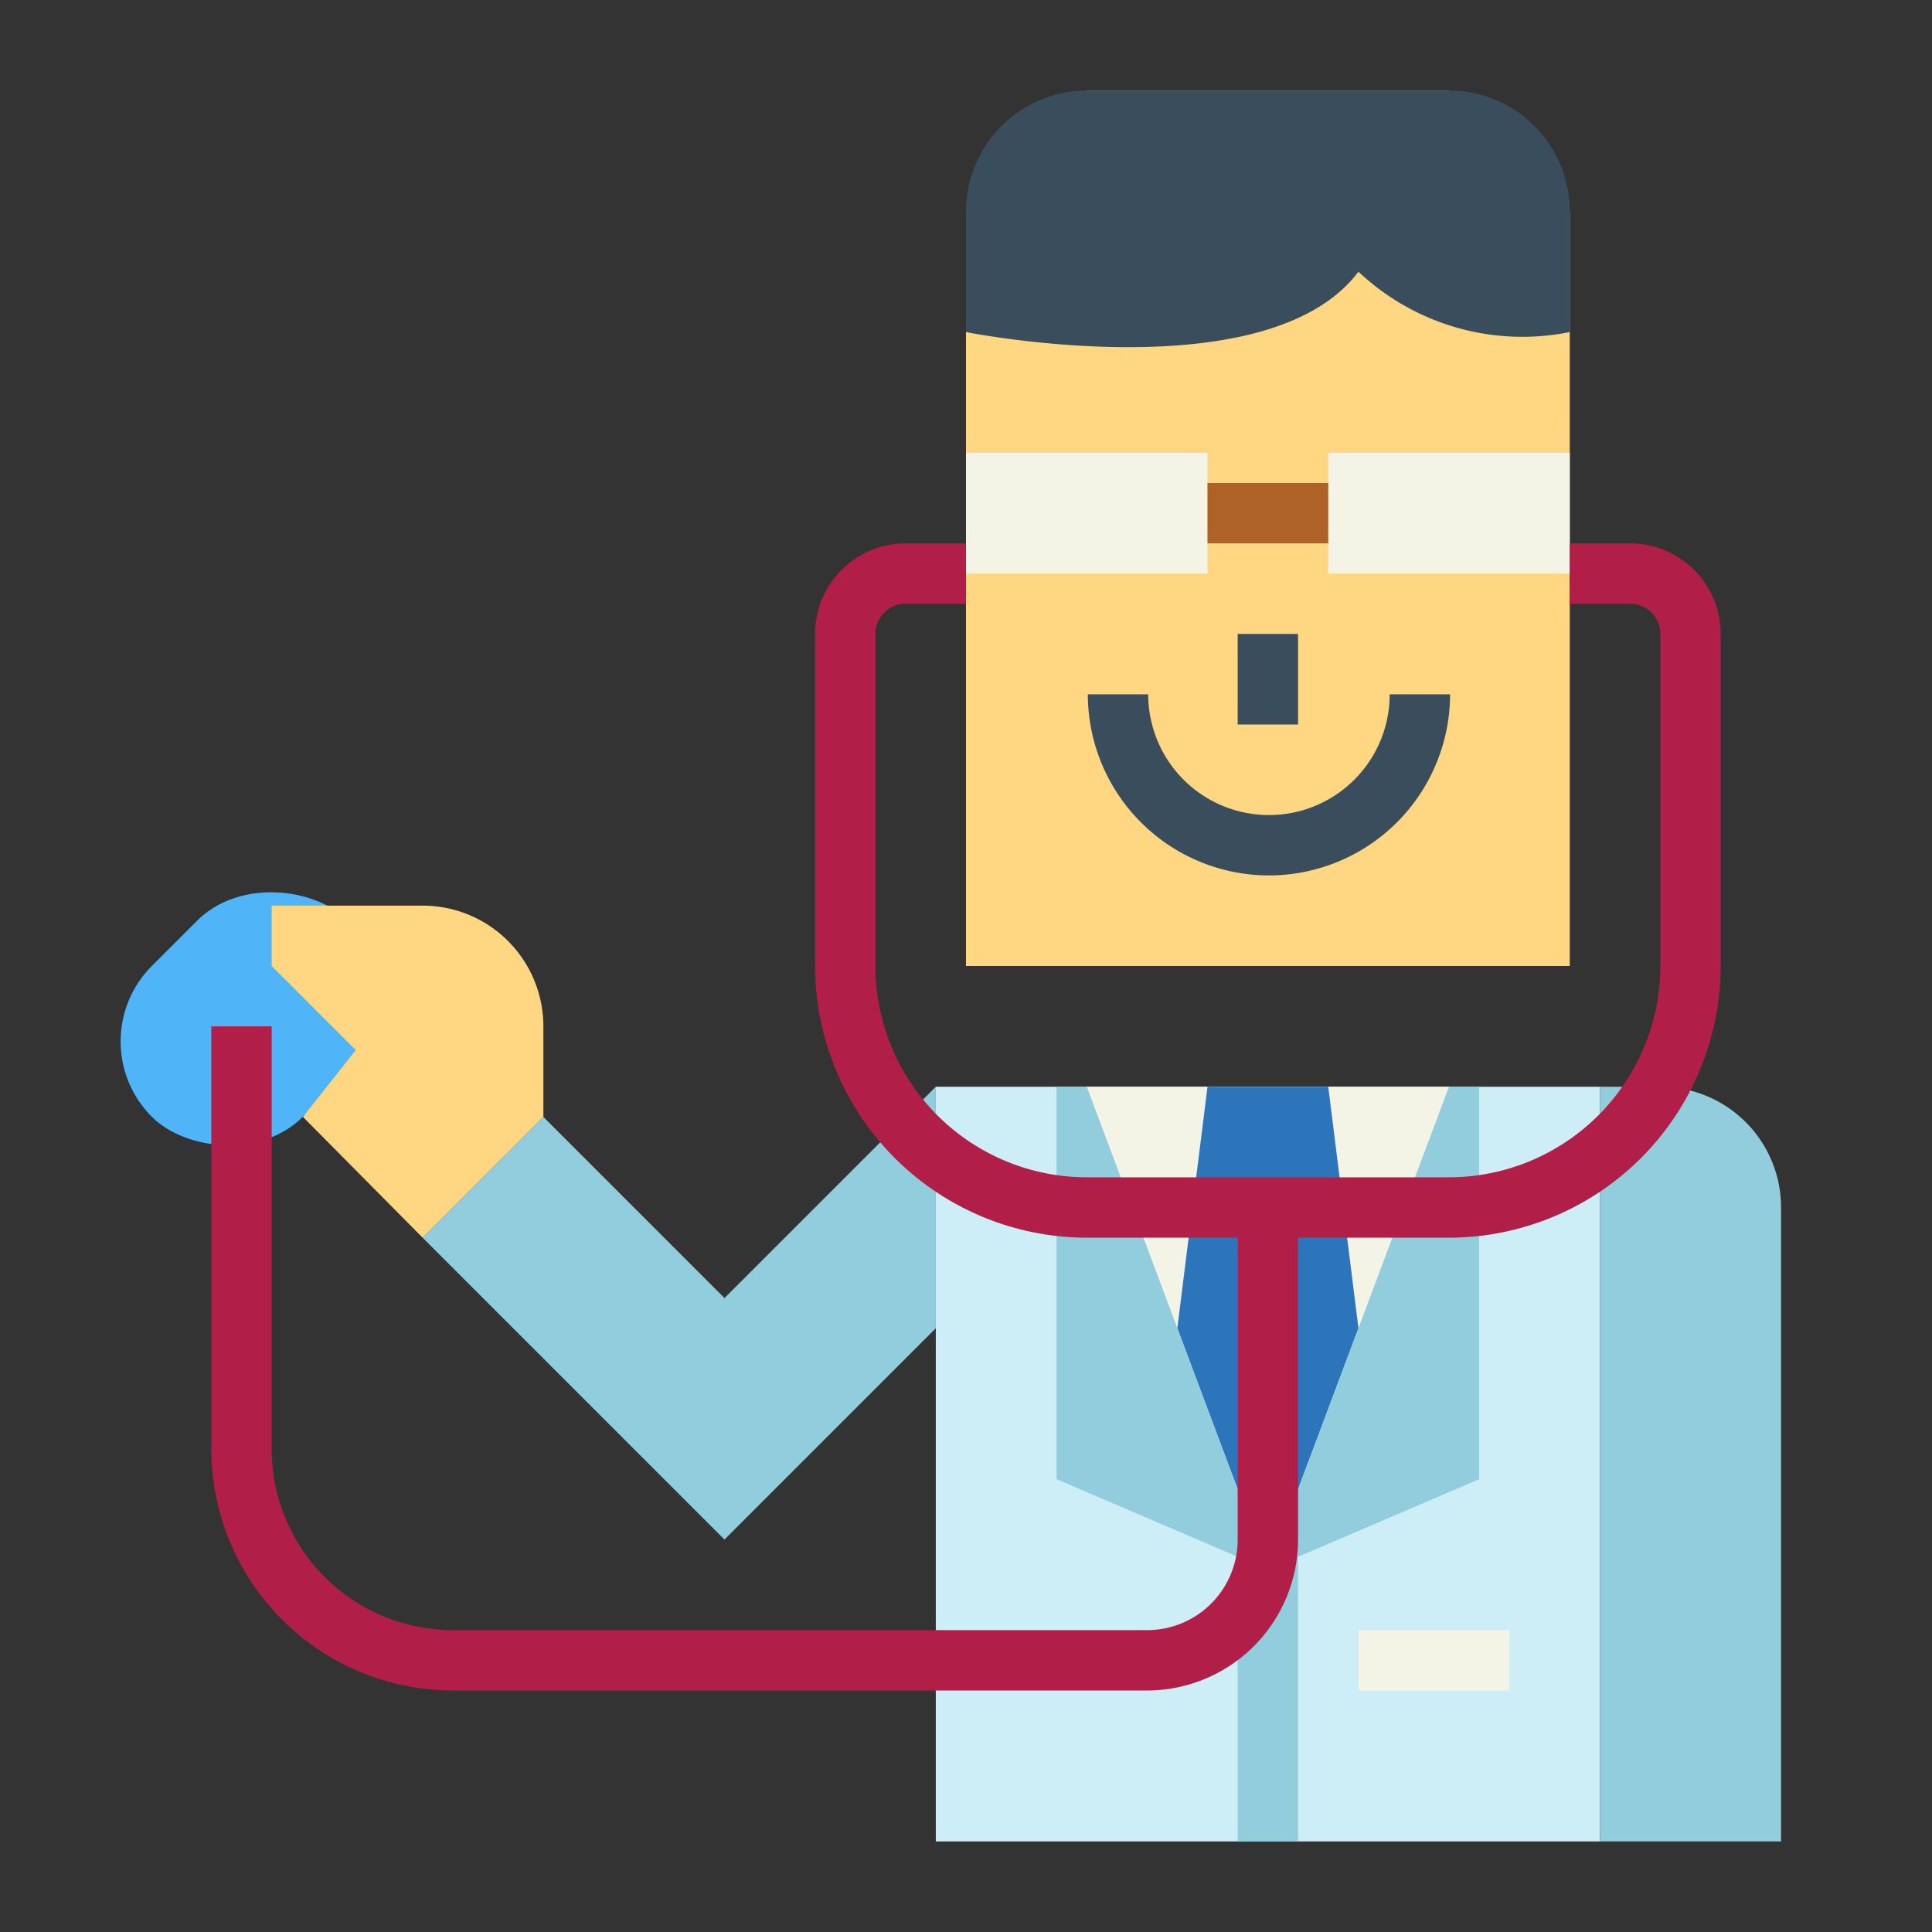 <svg height="512" viewBox="0 0 64 64" width="512" xmlns="http://www.w3.org/2000/svg"><rect x="0" y="0" width="64" height="64" fill="#333333" stroke="none"/><g id="flat"><rect fill="#50b4f8" height="7.071" rx="3.536" transform="matrix(.707 -.707 .707 .707 -21.438 15.744)" width="9.192" x="3.689" y="30.214"/><path d="m31 36h22v25h-22z" fill="#cdeef6"/><path d="m52 32h-20v-25l4-4h12l4 4z" fill="#ffd782"/><path d="m41 21h2v3h-2z" fill="#394d5c"/><path d="m32 15h8v4h-8z" fill="#f4f4e6"/><path d="m44 15h8v4h-8z" fill="#f4f4e6"/><path d="m40 16h4v2h-4z" fill="#ad6327"/><path d="m42.036 29a6.006 6.006 0 0 1 -6-6h2a4 4 0 0 0 8 0h2a6.007 6.007 0 0 1 -6 6z" fill="#394d5c"/><path d="m32 11s10 2 13-2a7.914 7.914 0 0 0 7 2v-4a4 4 0 0 0 -4-4h-12a4.012 4.012 0 0 0 -4 4z" fill="#394d5c"/><path d="m31 36-7 7-6-6-4 4 10 10 7-7z" fill="#92cdde"/><path d="m18 37v-3a4 4 0 0 0 -4-4h-5v2l2.785 2.785-1.749 2.215 3.964 4z" fill="#ffd782"/><path d="m53 36h2a4 4 0 0 1 4 4v21a0 0 0 0 1 0 0h-6a0 0 0 0 1 0 0v-25a0 0 0 0 1 0 0z" fill="#92cdde"/><path d="m36 36 6 16 6-16z" fill="#f4f4e6"/><path d="m41 50.269h2v10.731h-2z" fill="#92cdde"/><path d="m40 36-1 8 3 8 3-8-1-8z" fill="#2d75bb"/><path d="m42 52 7-3v-13h-1z" fill="#92cdde"/><path d="m42 52-7-3v-13h1z" fill="#92cdde"/><path d="m45 54h5v2h-5z" fill="#f4f4e6"/><path d="m54 18h-2v2h2a1 1 0 0 1 1 1v11a7.008 7.008 0 0 1 -7 7h-12a7.008 7.008 0 0 1 -7-7v-11a1 1 0 0 1 1-1h2v-2h-2a3 3 0 0 0 -3 3v11a9.011 9.011 0 0 0 9 9h5v10a3 3 0 0 1 -3 3h-23a6.006 6.006 0 0 1 -6-6v-14h-2v14a8.009 8.009 0 0 0 8 8h23a5.006 5.006 0 0 0 5-5v-10h5a9.011 9.011 0 0 0 9-9v-11a3 3 0 0 0 -3-3z" fill="#b11e48"/></g></svg>
